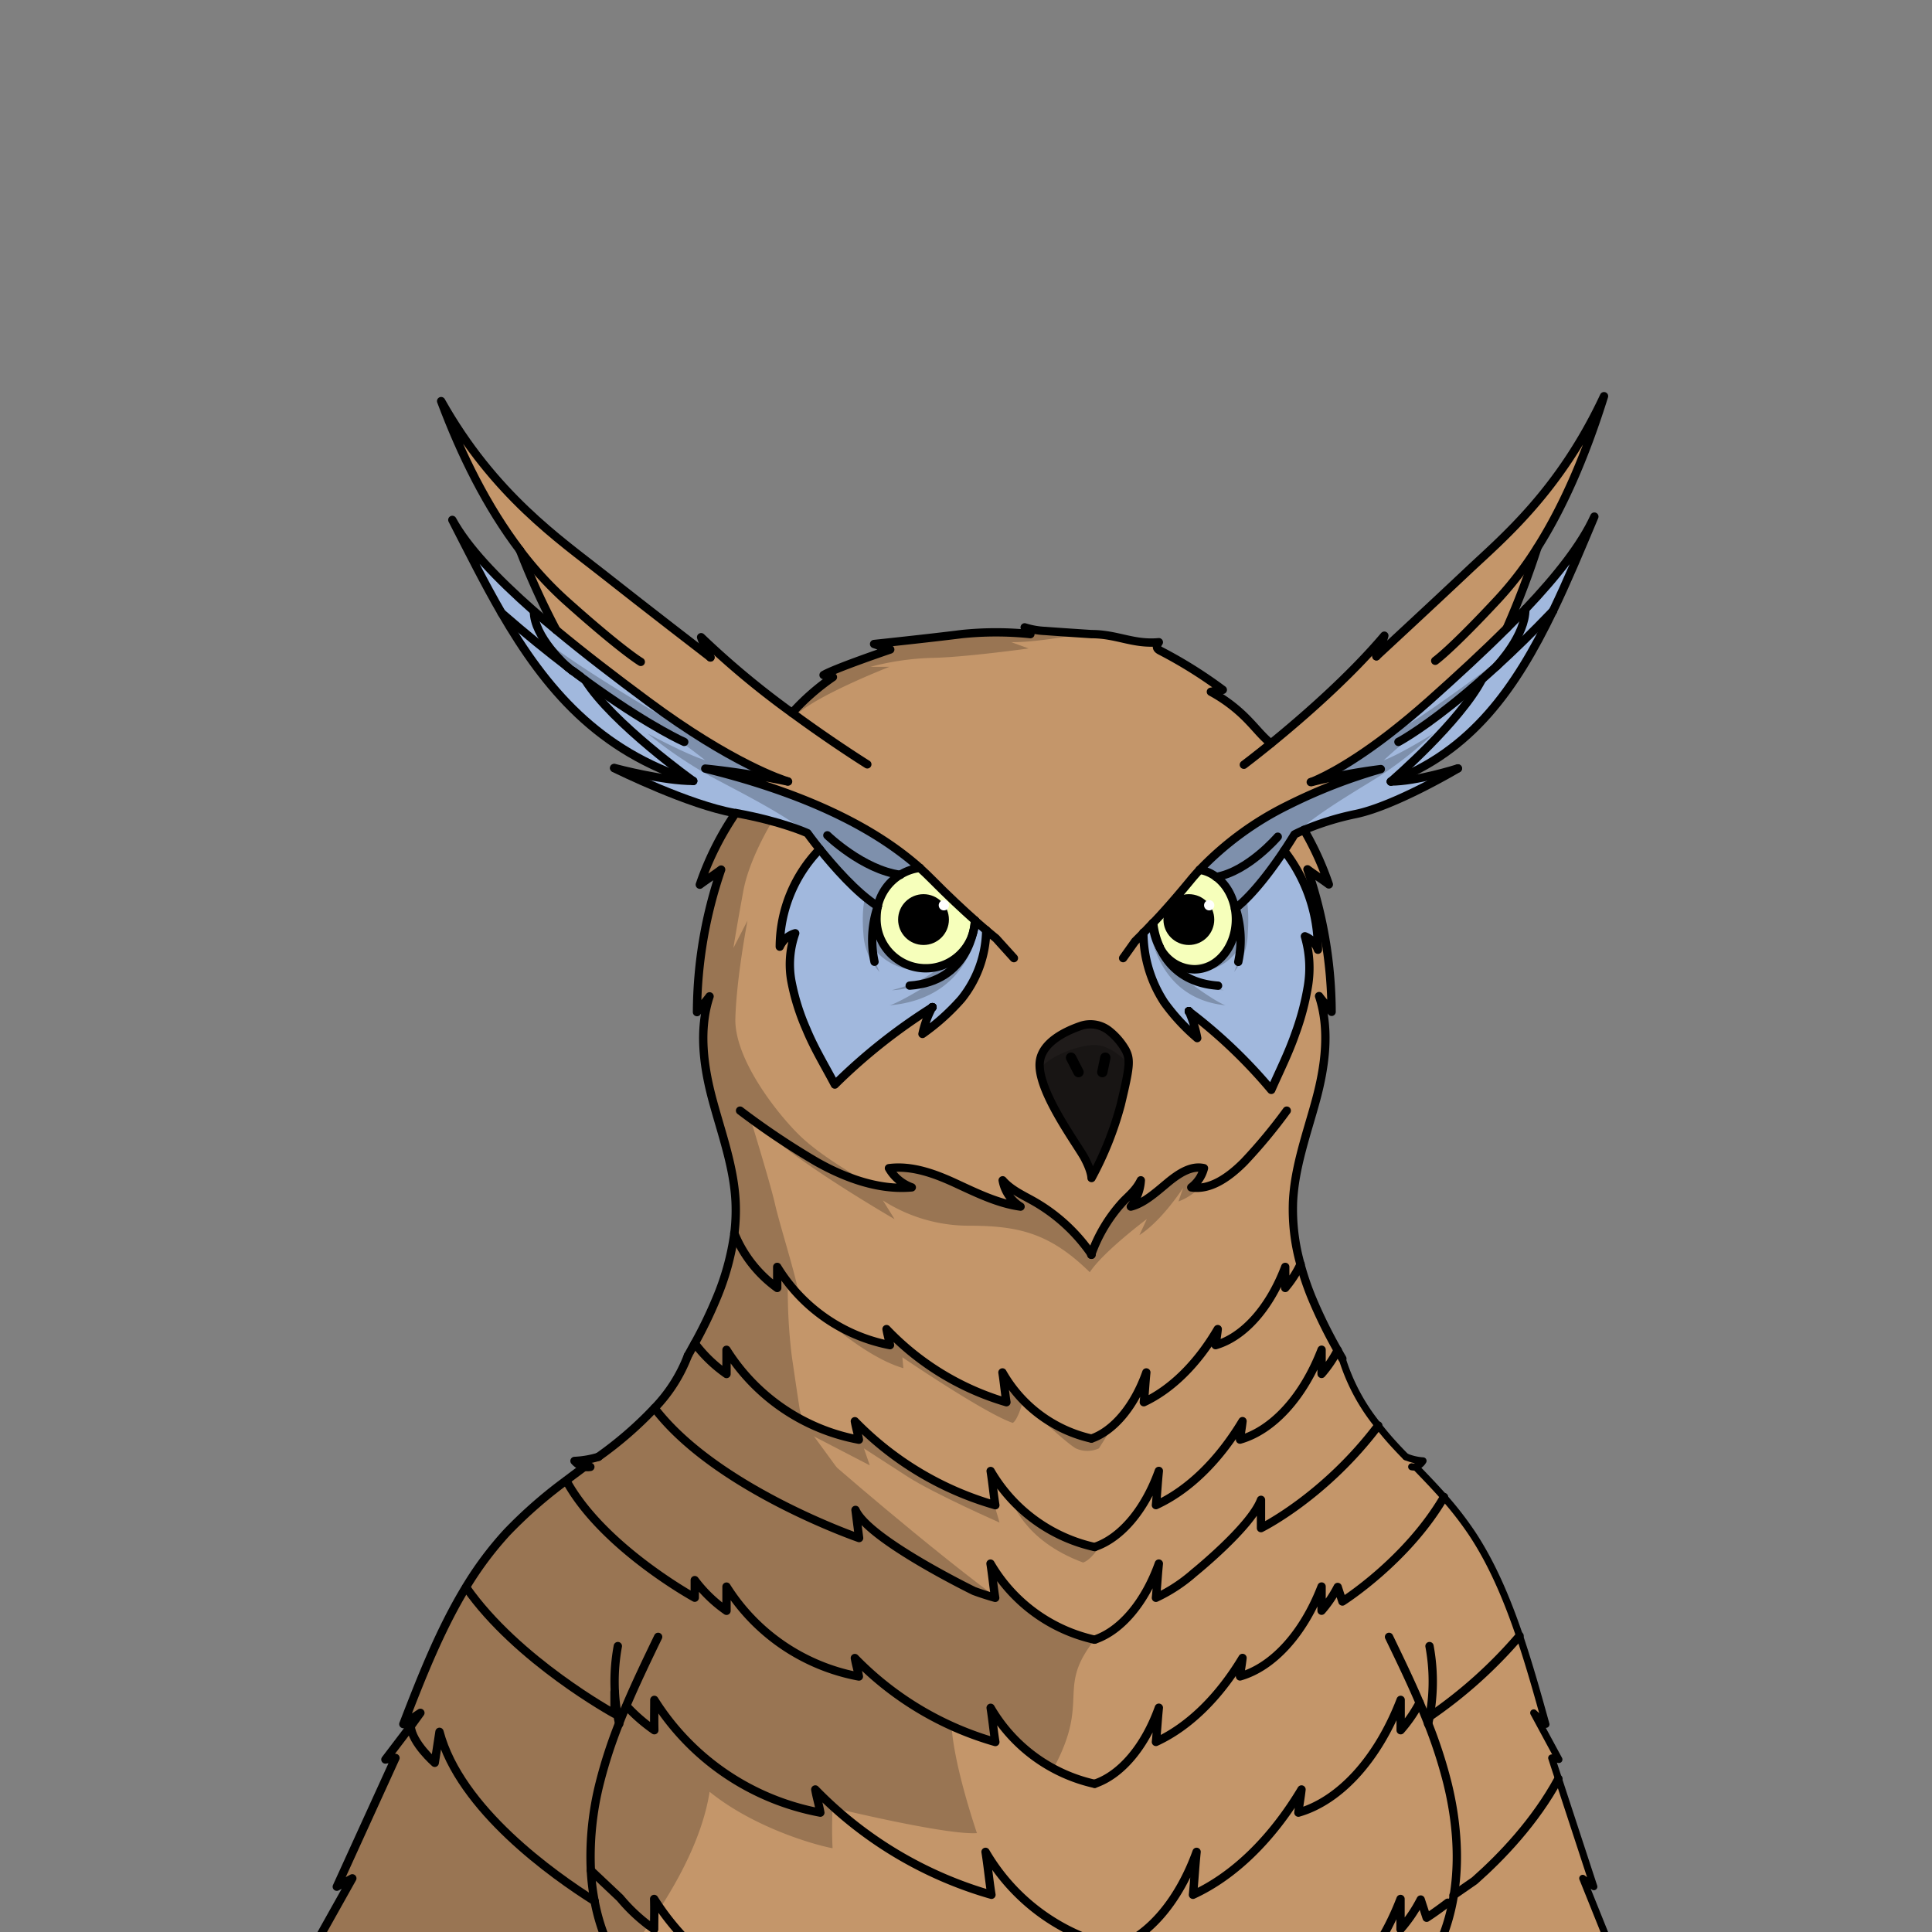 <svg xmlns="http://www.w3.org/2000/svg" viewBox="0 0 432 432">
  <rect x="0" y="0" width="432" height="432" fill="#808080" stroke="none"/>
  <defs>
    <style>.GUNDAN_OWL_BODY_GUNDAN_OWL_BODY_24_cls-1{isolation:isolate;}.GUNDAN_OWL_BODY_GUNDAN_OWL_BODY_24_cls-2{fill:#f6ffbb;}.GUNDAN_OWL_BODY_GUNDAN_OWL_BODY_24_cls-3{fill:#fff;}.GUNDAN_OWL_BODY_GUNDAN_OWL_BODY_24_cls-4{fill:#1f1b1a;}.GUNDAN_OWL_BODY_GUNDAN_OWL_BODY_24_cls-5{fill:#c4966a;}.GUNDAN_OWL_BODY_GUNDAN_OWL_BODY_24_cls-6{fill:#a1b8dd;}.GUNDAN_OWL_BODY_GUNDAN_OWL_BODY_24_cls-7,.GUNDAN_OWL_BODY_GUNDAN_OWL_BODY_24_cls-8,.GUNDAN_OWL_BODY_GUNDAN_OWL_BODY_24_cls-9{fill:none;stroke:#000;stroke-linecap:round;stroke-linejoin:round;}.GUNDAN_OWL_BODY_GUNDAN_OWL_BODY_24_cls-7{stroke-width:1.86px;}.GUNDAN_OWL_BODY_GUNDAN_OWL_BODY_24_cls-8{stroke-width:2.31px;}.GUNDAN_OWL_BODY_GUNDAN_OWL_BODY_24_cls-9{stroke-width:1.57px;}.GUNDAN_OWL_BODY_GUNDAN_OWL_BODY_24_cls-10{opacity:0.22;mix-blend-mode:multiply;}</style>
  </defs>
  <g class="GUNDAN_OWL_BODY_GUNDAN_OWL_BODY_24_cls-1">
    <g id="body">
      <path class="GUNDAN_OWL_BODY_GUNDAN_OWL_BODY_24_cls-2" d="M208.26,196.54c-.8-.81-1.66-1.63-2.59-2.47h0a10.68,10.68,0,0,0-4.38,1.54h0a11.09,11.09,0,0,0-5,7A11.35,11.35,0,0,0,196,205a11,11,0,0,0,22,.84h0C215.46,203.54,212,200.37,208.26,196.54Z" />
      <path class="GUNDAN_OWL_BODY_GUNDAN_OWL_BODY_24_cls-2" d="M276.14,203.2c-.83-4.58-4-8.12-7.93-8.71-.79.85-1.52,1.69-2.19,2.51-3.2,3.89-6.08,7.1-8.26,9.42.35,5.78,4.38,10.34,9.28,10.34,5.14,0,9.31-5,9.31-11.18A13.25,13.25,0,0,0,276.14,203.2Z" />
      <circle cx="206.5" cy="205.62" r="5.68" />
      <circle class="GUNDAN_OWL_BODY_GUNDAN_OWL_BODY_24_cls-3" cx="211.05" cy="202.42" r="1.15" />
      <circle cx="265.83" cy="205.62" r="5.68" />
      <circle class="GUNDAN_OWL_BODY_GUNDAN_OWL_BODY_24_cls-3" cx="270.38" cy="202.42" r="1.15" />
      <path class="GUNDAN_OWL_BODY_GUNDAN_OWL_BODY_24_cls-4" d="M251.69,234.78c1.14,2.24,1,3.82-1.08,12.21A74.38,74.38,0,0,1,244,263.41s0-1.45-1.57-4.48-10.66-15.15-10-21.5c.48-4.4,5.82-6.89,9.06-8a6.72,6.72,0,0,1,6.36,1A14.85,14.85,0,0,1,251.69,234.78Z" />
      <path class="GUNDAN_OWL_BODY_GUNDAN_OWL_BODY_24_cls-5" d="M353.9,420l2.49,1.87-7.92-24.17c-.5-1.54-1-3.08-1.51-4.62l1.62.35c-1.89-3.48-3.76-7-5.64-10.43l2.74,2.51c-1.84-6.63-3.72-13.33-5.9-19.77-2.85-8.38-6.22-16.32-10.74-23.09a75.88,75.88,0,0,0-6.17-7.94c-2.06-2.34-4.2-4.56-6.34-6.77a2.86,2.86,0,0,0,1.68-1.33,11.7,11.7,0,0,1-3.86-.92h0c-1-1-2.12-2.18-3.31-3.51-.94-1.06-1.91-2.21-2.87-3.46a44.4,44.4,0,0,1-7.8-14.22q-.12-.37-.21-.75c-.36-.62-.71-1.24-1.06-1.87a108.59,108.59,0,0,1-5.71-11.61,63,63,0,0,1-2.59-7.6h0a45.24,45.24,0,0,1-1.67-14c.38-7.8,3.12-15.25,5.16-22.79s3.12-15.77.67-23.18c.93,1.28,1.87,2.23,2.8,3.52a99.11,99.11,0,0,0-5.4-31.87c1.6,1.2,3.18,2.18,4.78,3.38a66.77,66.77,0,0,0-5.56-12.2c-1.4.6-2.12,1-2.12,1s-.89,1.49-2.31,3.63a35.57,35.57,0,0,1,7.55,22.14,5,5,0,0,0-2.91-3,25.21,25.21,0,0,1,.68,11.11,58.15,58.15,0,0,1-2.84,10.72c-1.51,4.35-3.53,8.34-5.36,12.51a113.64,113.64,0,0,0-18.42-17.54,26.57,26.57,0,0,1,1.86,6,45.15,45.15,0,0,1-7.38-8,28.77,28.77,0,0,1-4.66-15.58h0c.59-.6,1.3-1.34,2.1-2.2,0,0,0,0,0,0h0c2.18-2.31,5-5.51,8.22-9.37.67-.82,1.4-1.66,2.19-2.51A70.15,70.15,0,0,1,288,180.05a119.57,119.57,0,0,1,20.79-8.12,129.49,129.49,0,0,0-15.51,2.91c1-.39,7-2.82,17.06-10.48l1-.78c2.52-2,5.29-4.25,8.27-6.91,6.15-5.48,12.05-10.91,17.32-16.17a190.55,190.55,0,0,0,6.85-18v0c6.26-9.88,11.1-21.64,14.92-33.88-9.94,21.29-22.55,31.58-30.52,39.15s-20,18.65-20.38,19a25.16,25.16,0,0,0,1.77-4.61c-8,9.45-18.73,18.7-25.35,24.09a10.41,10.41,0,0,1-.81-.68c-1.44-1.3-2.67-2.82-4-4.22a34.08,34.08,0,0,0-8.6-6.64l2.66-.43a101,101,0,0,0-13.95-8.73c-.94-.47-1-1-.35-1.92-5.77.54-9.29-1.81-15.09-1.81,0,0-7.11-.46-10.25-.7a18,18,0,0,1-4.66-.81l1.28,1.51a74.15,74.15,0,0,0-15.38,0c-7.34.93-19.57,2.21-19.57,2.21l3.61,1.29s-12.35,4.19-14.91,5.71l2.09.46a51.89,51.89,0,0,0-9.13,8,190.59,190.59,0,0,1-20.34-16.92,23.81,23.81,0,0,0,2.08,4.53c-.45-.34-14.82-11.41-24.1-18.74-9.44-7.46-24.35-17.6-36.12-38.57,4.51,12.06,10.25,23.64,17.65,33.38a0,0,0,0,0,0,0,166.4,166.4,0,0,0,8.1,17.78c6.23,5.18,13.21,10.53,20.5,15.93,18.87,14,30.23,17.61,31.25,17.92a180,180,0,0,0-18.44-2.89c25.18,6.19,39.49,14.65,48,22.23h0c.93.84,1.79,1.66,2.59,2.47,3.78,3.83,7.2,7,9.77,9.28h0l2.49,2.16h0A25.17,25.17,0,0,1,215,223.35a49.41,49.41,0,0,1-8.73,7.84,22.83,22.83,0,0,1,2.2-6,127.24,127.24,0,0,0-21.8,17.28c-2.16-4.11-4.55-8-6.34-12.33A49.92,49.92,0,0,1,177,219.62a20.85,20.85,0,0,1,.81-10.94,5.51,5.51,0,0,0-3.45,3,31.53,31.53,0,0,1,8.94-21.81c-1.69-2.1-2.74-3.57-2.74-3.57s-5.75-2.65-16.11-4.51a66.67,66.67,0,0,0-8,16c1.6-1.2,3.18-2.18,4.77-3.38a99.38,99.38,0,0,0-5.4,31.87c.93-1.29,1.87-2.24,2.81-3.52-2.46,7.41-1.37,15.64.67,23.18s4.78,15,5.15,22.79a42.32,42.32,0,0,1-.27,7,57.33,57.33,0,0,1-4,14.55,99,99,0,0,1-4.86,10.06c-.5.92-1,1.83-1.53,2.74a34.66,34.66,0,0,1-7.47,11.75,83.87,83.87,0,0,1-12.53,10.87h0a21.73,21.73,0,0,1-5.37.92,4,4,0,0,0,2.33,1.33c-1.38,1-2.77,2-4.14,3.1a101.82,101.82,0,0,0-13.26,11.61,76.21,76.21,0,0,0-9.15,12.24c-5.8,9.52-10,20.16-14,30.62L94,383,91.83,386l-5.65,7.51,2.25-.35q-6.56,14.38-13.12,28.79L78.78,420,63.66,447H135c.31-1.32.59-2.64.86-4,0,1.32,0,2.64,0,4h46.93c-.18-.73-.36-1.48-.51-2.36.78.8,1.58,1.59,2.39,2.36H289.52c.5-.77,1-1.56,1.47-2.36-.1.88-.2,1.63-.32,2.36h74.09ZM232.5,237.43c.48-4.4,5.82-6.89,9.06-8a6.72,6.72,0,0,1,6.36,1,14.85,14.85,0,0,1,3.77,4.35c1.14,2.24,1,3.82-1.08,12.21A74.38,74.38,0,0,1,244,263.41s0-1.45-1.57-4.48S231.8,243.78,232.5,237.43Z" />
      <path class="GUNDAN_OWL_BODY_GUNDAN_OWL_BODY_24_cls-6" d="M341.11,136.18h0c-1.35,1.42-2.76,2.86-4.21,4.31-5.27,5.26-11.17,10.69-17.32,16.17-3,2.66-5.75,4.94-8.27,6.91l-1,.78c-10,7.66-16.06,10.09-17.06,10.48a129.49,129.49,0,0,1,15.51-2.91A119.57,119.57,0,0,0,288,180.05a70.15,70.15,0,0,0-19.75,14.44c3.93.59,7.1,4.13,7.93,8.71a13.25,13.25,0,0,1,.21,2.38c0,6.17-4.17,11.18-9.31,11.18a9,9,0,0,1-7.68-4.85l0-.07,0,0a12.58,12.58,0,0,1-1.55-5.39c-.8.86-1.51,1.6-2.1,2.2h0a28.77,28.77,0,0,0,4.66,15.58,45.15,45.15,0,0,0,7.38,8,26.57,26.57,0,0,0-1.86-6,113.64,113.64,0,0,1,18.42,17.54c1.83-4.17,3.85-8.16,5.36-12.51a58.15,58.15,0,0,0,2.84-10.72,25.21,25.21,0,0,0-.68-11.11,5,5,0,0,1,2.91,3,35.57,35.57,0,0,0-7.55-22.14c1.42-2.14,2.31-3.63,2.31-3.63s.72-.4,2.12-1A62.11,62.11,0,0,1,303.24,182c8.72-1.86,22.31-9.91,22.73-10.16-.41.12-9.28,2.94-15,2.94h0C329,168,338.9,153.92,347.24,136.62h0c3.2-6.64,6.17-13.75,9.25-21.1C353.68,121.73,348.17,128.74,341.11,136.18ZM265.8,226.11s0,0,0,0l0,0Z" />
      <path class="GUNDAN_OWL_BODY_GUNDAN_OWL_BODY_24_cls-6" d="M218,206a11,11,0,0,1-22-1,11.67,11.67,0,0,1,.24-2.31.06.06,0,0,1,0,0,11.09,11.09,0,0,1,5-7h0a10.68,10.68,0,0,1,4.38-1.54c-8.47-7.58-22.78-16-48-22.23a180,180,0,0,1,18.44,2.89c-1-.31-12.38-3.93-31.25-17.92-7.29-5.4-14.27-10.75-20.5-15.93-1.72-1.43-3.39-2.85-5-4.25-8.35-7.33-14.88-14.24-18.22-20.36,3.66,7.23,7.16,14.24,11,20.78C122,154.09,133.8,168,155,174.64c-6.61,0-16.89-2.7-17.66-2.9,1,.48,16.71,8.2,26.86,10l.2,0c10.36,1.86,16.11,4.51,16.11,4.51s1.05,1.47,2.74,3.57a31.53,31.53,0,0,0-8.94,21.81,5.51,5.51,0,0,1,3.45-3,20.85,20.85,0,0,0-.81,10.94,49.92,49.92,0,0,0,3.36,10.56c1.79,4.29,4.18,8.22,6.34,12.33a127.24,127.24,0,0,1,21.8-17.28,22.83,22.83,0,0,0-2.2,6,49.41,49.41,0,0,0,8.73-7.84A25.17,25.17,0,0,0,220.52,208h0L218,205.83S218,205.88,218,206Z" />
      <path class="GUNDAN_OWL_BODY_GUNDAN_OWL_BODY_24_cls-7" d="M177.11,159.4a51.89,51.89,0,0,1,9.13-8l-2.09-.46c2.56-1.52,14.91-5.71,14.91-5.71L195.45,144s12.23-1.28,19.57-2.21a74.15,74.15,0,0,1,15.38,0l-1.28-1.51a18,18,0,0,0,4.66.81c3.14.24,10.25.7,10.25.7,5.8,0,9.32,2.35,15.09,1.81-.63.95-.59,1.45.35,1.92a101,101,0,0,1,13.95,8.73l-2.66.43a34.08,34.08,0,0,1,8.6,6.64c1.35,1.4,2.58,2.92,4,4.22a10.41,10.41,0,0,0,.81.68" />
      <path class="GUNDAN_OWL_BODY_GUNDAN_OWL_BODY_24_cls-7" d="M153.82,303.11c.52-.91,1-1.82,1.53-2.74a99,99,0,0,0,4.86-10.06,57.33,57.33,0,0,0,4-14.55,42.32,42.32,0,0,0,.27-7c-.37-7.8-3.12-15.25-5.15-22.79s-3.13-15.77-.67-23.18c-.94,1.28-1.88,2.23-2.81,3.52a99.38,99.38,0,0,1,5.4-31.87c-1.59,1.2-3.17,2.18-4.77,3.38a66.67,66.67,0,0,1,8-16" />
      <path class="GUNDAN_OWL_BODY_GUNDAN_OWL_BODY_24_cls-7" d="M290.79,282.7a45.24,45.24,0,0,1-1.67-14c.38-7.8,3.12-15.25,5.16-22.79s3.12-15.77.67-23.18c.93,1.28,1.87,2.23,2.8,3.52a99.11,99.11,0,0,0-5.4-31.87c1.6,1.2,3.18,2.18,4.78,3.38a66.77,66.77,0,0,0-5.56-12.2" />
      <path class="GUNDAN_OWL_BODY_GUNDAN_OWL_BODY_24_cls-7" d="M300.15,303.79c-.36-.62-.71-1.24-1.06-1.87a108.59,108.59,0,0,1-5.71-11.61,63,63,0,0,1-2.59-7.6" />
      <path class="GUNDAN_OWL_BODY_GUNDAN_OWL_BODY_24_cls-7" d="M116.29,123.1a79.4,79.4,0,0,0,10.21,11.17C139.09,145.54,143.28,148,143.28,148" />
      <path class="GUNDAN_OWL_BODY_GUNDAN_OWL_BODY_24_cls-7" d="M158.86,147h0c-.45-.34-14.82-11.41-24.1-18.74-9.44-7.46-24.35-17.6-36.12-38.57,4.51,12.06,10.25,23.64,17.65,33.38" />
      <path class="GUNDAN_OWL_BODY_GUNDAN_OWL_BODY_24_cls-7" d="M193.93,170.91s-7.58-4.72-16.82-11.51a190.59,190.59,0,0,1-20.34-16.92,23.81,23.81,0,0,0,2.08,4.53" />
      <path class="GUNDAN_OWL_BODY_GUNDAN_OWL_BODY_24_cls-7" d="M116.28,123.08a0,0,0,0,0,0,0,166.4,166.4,0,0,0,8.1,17.78" />
      <path class="GUNDAN_OWL_BODY_GUNDAN_OWL_BODY_24_cls-7" d="M196.28,202.64c-4.78-3-9.95-9-13-12.78-1.69-2.1-2.74-3.57-2.74-3.57s-5.75-2.65-16.11-4.51l-.2,0c-10.15-1.8-25.89-9.52-26.86-10" />
      <path class="GUNDAN_OWL_BODY_GUNDAN_OWL_BODY_24_cls-7" d="M137.31,171.72h.05c.77.2,11,2.9,17.66,2.9-21.22-6.66-33-20.55-42.88-37.59-3.79-6.54-7.29-13.55-11-20.78,3.34,6.12,9.87,13,18.22,20.36,1.59,1.4,3.26,2.82,5,4.25,6.23,5.18,13.21,10.53,20.5,15.93,18.87,14,30.23,17.61,31.25,17.92" />
      <path class="GUNDAN_OWL_BODY_GUNDAN_OWL_BODY_24_cls-7" d="M220.52,208c1.39,1.18,2.19,1.82,2.19,1.82l4,4.42" />
      <path class="GUNDAN_OWL_BODY_GUNDAN_OWL_BODY_24_cls-7" d="M218,205.83l2.49,2.16" />
      <path class="GUNDAN_OWL_BODY_GUNDAN_OWL_BODY_24_cls-7" d="M205.67,194.07c.93.84,1.79,1.66,2.59,2.47,3.78,3.83,7.2,7,9.77,9.28" />
      <path class="GUNDAN_OWL_BODY_GUNDAN_OWL_BODY_24_cls-7" d="M176.22,174.75h-.08a180,180,0,0,0-18.44-2.89c25.18,6.19,39.49,14.65,48,22.23" />
      <path class="GUNDAN_OWL_BODY_GUNDAN_OWL_BODY_24_cls-7" d="M127.1,149.26c-4.48-3.41-9.49-7.45-14.95-12.21" />
      <path class="GUNDAN_OWL_BODY_GUNDAN_OWL_BODY_24_cls-7" d="M128,150a2.07,2.07,0,0,1-.25-.19" />
      <path class="GUNDAN_OWL_BODY_GUNDAN_OWL_BODY_24_cls-7" d="M128.91,150.62l-.69-.51" />
      <path class="GUNDAN_OWL_BODY_GUNDAN_OWL_BODY_24_cls-7" d="M129.85,151.32c-.22-.15-.44-.32-.66-.49" />
      <path class="GUNDAN_OWL_BODY_GUNDAN_OWL_BODY_24_cls-7" d="M153,165.9S146,162.84,133.49,154h0l-2.58-1.85" />
      <path class="GUNDAN_OWL_BODY_GUNDAN_OWL_BODY_24_cls-7" d="M208.47,225.23a127.24,127.24,0,0,0-21.8,17.28c-2.16-4.11-4.55-8-6.34-12.33A49.92,49.92,0,0,1,177,219.62a20.85,20.85,0,0,1,.81-10.94,5.51,5.51,0,0,0-3.45,3,31.53,31.53,0,0,1,8.94-21.81" />
      <path class="GUNDAN_OWL_BODY_GUNDAN_OWL_BODY_24_cls-7" d="M208.49,225.21h0" />
      <path class="GUNDAN_OWL_BODY_GUNDAN_OWL_BODY_24_cls-7" d="M208.51,225.21s0,0,0,0S208.53,225.22,208.51,225.21Z" />
      <path class="GUNDAN_OWL_BODY_GUNDAN_OWL_BODY_24_cls-7" d="M208.51,225.21h0" />
      <path class="GUNDAN_OWL_BODY_GUNDAN_OWL_BODY_24_cls-7" d="M208.47,225.22s0,0,0,0" />
      <line class="GUNDAN_OWL_BODY_GUNDAN_OWL_BODY_24_cls-7" x1="208.47" y1="225.22" x2="208.47" y2="225.23" />
      <path class="GUNDAN_OWL_BODY_GUNDAN_OWL_BODY_24_cls-7" d="M220.52,208h0A25.17,25.17,0,0,1,215,223.35a49.41,49.41,0,0,1-8.73,7.84,22.83,22.83,0,0,1,2.2-6" />
      <line class="GUNDAN_OWL_BODY_GUNDAN_OWL_BODY_24_cls-7" x1="218.03" y1="205.83" x2="218.03" y2="205.82" />
      <path class="GUNDAN_OWL_BODY_GUNDAN_OWL_BODY_24_cls-7" d="M196.27,202.68A11.67,11.67,0,0,0,196,205a11,11,0,0,0,22,1" />
      <path class="GUNDAN_OWL_BODY_GUNDAN_OWL_BODY_24_cls-7" d="M201.27,195.61a11.09,11.09,0,0,0-5,7" />
      <path class="GUNDAN_OWL_BODY_GUNDAN_OWL_BODY_24_cls-7" d="M205.67,194.07h0a10.68,10.68,0,0,0-4.38,1.54" />
      <path class="GUNDAN_OWL_BODY_GUNDAN_OWL_BODY_24_cls-7" d="M155,174.64s-18.18-13-24.12-22.53c0,0,0,0,0,0l-.67-.49-.37-.28-.66-.49-.28-.21-.69-.51L128,150l-.25-.19-.67-.5,0,0c-.46-.4-7.75-6.92-7.69-12.63" />
      <path class="GUNDAN_OWL_BODY_GUNDAN_OWL_BODY_24_cls-7" d="M185,186.78s7.9,7.68,16.31,8.83h0" />
      <path class="GUNDAN_OWL_BODY_GUNDAN_OWL_BODY_24_cls-7" d="M307.76,146.74h0c.41-.38,12.54-11.6,20.38-19s20.58-17.86,30.52-39.15c-3.82,12.24-8.66,24-14.92,33.88a77.14,77.14,0,0,1-8.64,11.36c-10.63,11.44-14.18,13.92-14.18,13.92" />
      <path class="GUNDAN_OWL_BODY_GUNDAN_OWL_BODY_24_cls-7" d="M278.13,171s2.4-1.8,6.06-4.77c6.62-5.39,17.35-14.64,25.35-24.09a25.16,25.16,0,0,1-1.77,4.61" />
      <path class="GUNDAN_OWL_BODY_GUNDAN_OWL_BODY_24_cls-7" d="M336.9,140.5a190.55,190.55,0,0,0,6.85-18v0" />
      <path class="GUNDAN_OWL_BODY_GUNDAN_OWL_BODY_24_cls-7" d="M329.22,153.78h0" />
      <path class="GUNDAN_OWL_BODY_GUNDAN_OWL_BODY_24_cls-7" d="M276.14,203.2l.15-.12c4-3.13,8.28-9,10.85-12.86,1.42-2.14,2.31-3.63,2.31-3.63s.72-.4,2.12-1A62.11,62.11,0,0,1,303.24,182c8.72-1.86,22.31-9.91,22.73-10.16" />
      <path class="GUNDAN_OWL_BODY_GUNDAN_OWL_BODY_24_cls-7" d="M341.11,136.19c-1.35,1.42-2.76,2.86-4.21,4.31-5.27,5.26-11.17,10.69-17.32,16.17-3,2.66-5.75,4.94-8.27,6.91l-1,.78c-10,7.66-16.06,10.09-17.06,10.48" />
      <path class="GUNDAN_OWL_BODY_GUNDAN_OWL_BODY_24_cls-7" d="M347.25,136.61c3.2-6.64,6.17-13.75,9.25-21.1-2.82,6.22-8.33,13.23-15.39,20.67" />
      <path class="GUNDAN_OWL_BODY_GUNDAN_OWL_BODY_24_cls-7" d="M311,174.75C329,168,338.9,153.92,347.24,136.62" />
      <path class="GUNDAN_OWL_BODY_GUNDAN_OWL_BODY_24_cls-7" d="M326,171.81h0c-.41.12-9.28,2.94-15,2.94" />
      <path class="GUNDAN_OWL_BODY_GUNDAN_OWL_BODY_24_cls-7" d="M255.66,208.63c-1.18,1.2-1.85,1.85-1.85,1.85l-2.68,3.76" />
      <path class="GUNDAN_OWL_BODY_GUNDAN_OWL_BODY_24_cls-7" d="M257.8,206.38s0,0,0,0c-.8.86-1.51,1.6-2.1,2.2" />
      <path class="GUNDAN_OWL_BODY_GUNDAN_OWL_BODY_24_cls-7" d="M293.09,174.88h.07l.08,0a129.49,129.49,0,0,1,15.51-2.91A119.57,119.57,0,0,0,288,180.05a70.15,70.15,0,0,0-19.75,14.44c-.79.85-1.52,1.69-2.19,2.51-3.18,3.86-6,7.06-8.22,9.37" />
      <path class="GUNDAN_OWL_BODY_GUNDAN_OWL_BODY_24_cls-7" d="M334.61,149c3.79-3.46,8-7.56,12.63-12.38h0" />
      <path class="GUNDAN_OWL_BODY_GUNDAN_OWL_BODY_24_cls-7" d="M312.69,165.89l.6-.33c1.9-1.1,8.25-5,18.12-13.68" />
      <path class="GUNDAN_OWL_BODY_GUNDAN_OWL_BODY_24_cls-7" d="M265.84,226.12a26.57,26.57,0,0,1,1.86,6,45.15,45.15,0,0,1-7.38-8,28.77,28.77,0,0,1-4.66-15.58h0" />
      <path class="GUNDAN_OWL_BODY_GUNDAN_OWL_BODY_24_cls-7" d="M265.82,226.1s0,0,0,0" />
      <path class="GUNDAN_OWL_BODY_GUNDAN_OWL_BODY_24_cls-7" d="M265.82,226.1h0s0,0,0,0Z" />
      <path class="GUNDAN_OWL_BODY_GUNDAN_OWL_BODY_24_cls-7" d="M265.84,226.11h0" />
      <line class="GUNDAN_OWL_BODY_GUNDAN_OWL_BODY_24_cls-7" x1="265.84" y1="226.11" x2="265.84" y2="226.12" />
      <path class="GUNDAN_OWL_BODY_GUNDAN_OWL_BODY_24_cls-7" d="M287.14,190.22a35.57,35.57,0,0,1,7.55,22.14,5,5,0,0,0-2.91-3,25.21,25.21,0,0,1,.68,11.11,58.15,58.15,0,0,1-2.84,10.72c-1.51,4.35-3.53,8.34-5.36,12.51a113.64,113.64,0,0,0-18.42-17.54" />
      <path class="GUNDAN_OWL_BODY_GUNDAN_OWL_BODY_24_cls-7" d="M259.31,211.81a12.58,12.58,0,0,1-1.55-5.39" />
      <path class="GUNDAN_OWL_BODY_GUNDAN_OWL_BODY_24_cls-7" d="M268.21,194.49c3.93.59,7.1,4.13,7.93,8.71a13.25,13.25,0,0,1,.21,2.38c0,6.17-4.17,11.18-9.31,11.18a9,9,0,0,1-7.68-4.85" />
      <path class="GUNDAN_OWL_BODY_GUNDAN_OWL_BODY_24_cls-7" d="M311,174.76h0c.47-.4,15.46-13.38,20.39-22.87l.5-.45.55-.49c.3-.28.57-.51.79-.71l1.34-1.21,0,0c.38-.41,6.54-7,6.5-12.81h0" />
      <path class="GUNDAN_OWL_BODY_GUNDAN_OWL_BODY_24_cls-7" d="M285.71,187.09s-6.69,7.81-13.79,9" />
      <path class="GUNDAN_OWL_BODY_GUNDAN_OWL_BODY_24_cls-7" d="M247.92,230.43a6.72,6.72,0,0,0-6.36-1c-3.24,1.12-8.58,3.61-9.06,8-.7,6.35,8.38,18.47,10,21.5s1.57,4.48,1.57,4.48A74.38,74.38,0,0,0,250.61,247c2-8.39,2.22-10,1.08-12.21A14.85,14.85,0,0,0,247.92,230.43Z" />
      <path class="GUNDAN_OWL_BODY_GUNDAN_OWL_BODY_24_cls-7" d="M244.09,280.57l0-.05a39.1,39.1,0,0,0-12.89-11.88c-2.47-1.4-5.16-2.59-7-4.72a8.68,8.68,0,0,0,4,5.88c-5.09-.69-9.94-3.1-14.6-5.25s-9.74-4-14.83-3.34a9.54,9.54,0,0,0,5.11,4.29c-7.37.67-14.8-2.07-21.25-5.68a172.51,172.51,0,0,1-17.15-11.48" />
      <path class="GUNDAN_OWL_BODY_GUNDAN_OWL_BODY_24_cls-7" d="M244,280.57l0-.05a34.65,34.65,0,0,1,7.17-11.88c1.37-1.4,2.87-2.59,3.92-4.72a10.44,10.44,0,0,1-2.24,5.88c2.83-.69,5.52-3.1,8.11-5.26s5.42-4,8.25-3.33a7.8,7.8,0,0,1-2.84,4.29c4.1.67,8.23-2.07,11.82-5.68a117.29,117.29,0,0,0,9.53-11.48" />
      <path class="GUNDAN_OWL_BODY_GUNDAN_OWL_BODY_24_cls-7" d="M164.19,275.76a28.16,28.16,0,0,0,9.6,12.23c0-1.72,0-3,0-4.71A38,38,0,0,0,199,300.78c-.24-1.35-.54-2.24-.77-3.59a60.54,60.54,0,0,0,26.81,16.35c-.37-2.39-.52-4.27-.89-6.66A30.68,30.68,0,0,0,244,321.66" />
      <path class="GUNDAN_OWL_BODY_GUNDAN_OWL_BODY_24_cls-7" d="M244.09,321.66c5-1.77,9.59-7.27,12.23-14.78-.24,2.39-.32,4.27-.56,6.66,6.22-2.91,12-8.61,16.53-16.35-.14,1.35-.33,2.24-.48,3.59,6.32-1.83,12.11-8.35,15.57-17.5,0,1.71,0,3,0,4.71a24.39,24.39,0,0,0,3.42-5.28h0" />
      <path class="GUNDAN_OWL_BODY_GUNDAN_OWL_BODY_24_cls-7" d="M155.35,300.37a31.22,31.22,0,0,0,7.1,6.86c0-2,0-3.44,0-5.41a44.55,44.55,0,0,0,29.6,20.1c-.27-1.55-.63-2.57-.9-4.13a71,71,0,0,0,31.41,18.78c-.44-2.74-.61-4.9-1.05-7.65a35.91,35.91,0,0,0,23.24,17" />
      <path class="GUNDAN_OWL_BODY_GUNDAN_OWL_BODY_24_cls-7" d="M244.79,345.9c5.91-2,11.24-8.35,14.33-17-.28,2.75-.38,4.91-.65,7.65,7.28-3.34,14-9.88,19.36-18.78-.17,1.56-.39,2.58-.56,4.13,7.4-2.11,14.19-9.59,18.24-20.1,0,2,0,3.44,0,5.41a26.56,26.56,0,0,0,3.6-5.31" />
      <path class="GUNDAN_OWL_BODY_GUNDAN_OWL_BODY_24_cls-7" d="M126.63,331.08c8.11,14.9,28.72,26.17,28.72,26.17v-3.93a31.22,31.22,0,0,0,7.1,6.86c0-2,0-3.44,0-5.41a44.55,44.55,0,0,0,29.6,20.1c-.27-1.55-.63-2.57-.9-4.13a71,71,0,0,0,31.41,18.78c-.44-2.74-.61-4.9-1.05-7.65a35.91,35.91,0,0,0,23.24,17" />
      <path class="GUNDAN_OWL_BODY_GUNDAN_OWL_BODY_24_cls-7" d="M244.79,398.85c5.91-2,11.24-8.35,14.33-17-.28,2.75-.38,4.91-.65,7.65,7.28-3.34,14-9.88,19.36-18.78-.17,1.56-.39,2.58-.56,4.13,7.4-2.11,14.19-9.59,18.24-20.1,0,2,0,3.44,0,5.41a26.56,26.56,0,0,0,3.6-5.31l1.06,3.25s14.37-9.06,22.72-23.37" />
      <path class="GUNDAN_OWL_BODY_GUNDAN_OWL_BODY_24_cls-7" d="M140.09,381.47a37.74,37.74,0,0,0,6.22,5.41c-.06-2.47,0-4.31,0-6.78a55.91,55.91,0,0,0,37.12,25.21c-.34-1.95-.79-3.23-1.13-5.18a89.1,89.1,0,0,0,39.39,23.55c-.55-3.44-.77-6.15-1.32-9.6a45,45,0,0,0,29.14,21.29" />
      <path class="GUNDAN_OWL_BODY_GUNDAN_OWL_BODY_24_cls-7" d="M104.22,354.93c11.44,16.39,33.19,28.28,33.19,28.28v-4.93l.08.1" />
      <path class="GUNDAN_OWL_BODY_GUNDAN_OWL_BODY_24_cls-7" d="M319.65,383.86a103,103,0,0,0,20.13-18.08" />
      <path class="GUNDAN_OWL_BODY_GUNDAN_OWL_BODY_24_cls-7" d="M249.56,435.37c7.41-2.54,14.1-10.47,18-21.29-.35,3.45-.48,6.16-.81,9.6,9.12-4.19,17.58-12.39,24.27-23.55-.21,1.95-.49,3.23-.7,5.18,9.28-2.65,17.79-12,22.87-25.21,0,2.47,0,4.31,0,6.78a32.22,32.22,0,0,0,4.24-6.15" />
      <path class="GUNDAN_OWL_BODY_GUNDAN_OWL_BODY_24_cls-7" d="M91.83,386c.32,3.76,5.38,8.17,5.38,8.17l1.06-6.93c4.58,17.29,25.48,32.07,34.72,37.88" />
      <path class="GUNDAN_OWL_BODY_GUNDAN_OWL_BODY_24_cls-7" d="M173.35,447a56.36,56.36,0,0,1-27.08-22.39c.07,2.47,0,4.31,0,6.78a38.38,38.38,0,0,1-7.63-7l-6.52-6.15" />
      <path class="GUNDAN_OWL_BODY_GUNDAN_OWL_BODY_24_cls-7" d="M296.47,447c6.79-4.29,12.77-12.21,16.69-22.39,0,2.47,0,4.31,0,6.78a33.26,33.26,0,0,0,4.51-6.65l1.33,4.07s1.86-1.17,4.73-3.36" />
      <path class="GUNDAN_OWL_BODY_GUNDAN_OWL_BODY_24_cls-7" d="M348.47,397.74c-5.18,9.55-12.63,17.37-18.75,22.78L325,423.79" />
      <path class="GUNDAN_OWL_BODY_GUNDAN_OWL_BODY_24_cls-7" d="M146.35,314.86c13.77,18.05,45.75,29.05,45.75,29.05l-.81-6.29c2.91,6.64,26.5,18.13,26.5,18.13q2.34.86,4.74,1.53c-.44-2.74-.61-4.9-1.05-7.65a36,36,0,0,0,23.24,17" />
      <path class="GUNDAN_OWL_BODY_GUNDAN_OWL_BODY_24_cls-7" d="M244.79,366.62c5.91-2,11.24-8.36,14.33-17-.28,2.75-.38,4.91-.65,7.65a35.62,35.62,0,0,0,8.49-5.56s12.7-10.24,15-16.34v6.32s14.15-6.94,26.23-22.94" />
      <path class="GUNDAN_OWL_BODY_GUNDAN_OWL_BODY_24_cls-7" d="M196.28,202.64a.06.06,0,0,0,0,0,23.29,23.29,0,0,0-.74,12.41" />
      <path class="GUNDAN_OWL_BODY_GUNDAN_OWL_BODY_24_cls-7" d="M218,205.83s0,0,0,.15c-.11,1.5-1.37,13.48-14.59,14.41" />
      <path class="GUNDAN_OWL_BODY_GUNDAN_OWL_BODY_24_cls-7" d="M276.14,202.64s.06.15.15.44a23.2,23.2,0,0,1,.59,12" />
      <path class="GUNDAN_OWL_BODY_GUNDAN_OWL_BODY_24_cls-7" d="M272.36,220.4c-7.61-.54-11.25-4.74-13-8.49l0-.07,0,0a18.11,18.11,0,0,1-1.51-5.43h0" />
      <line class="GUNDAN_OWL_BODY_GUNDAN_OWL_BODY_24_cls-8" x1="239.49" y1="236.5" x2="241.16" y2="239.73" />
      <line class="GUNDAN_OWL_BODY_GUNDAN_OWL_BODY_24_cls-8" x1="247.15" y1="236.5" x2="246.48" y2="239.73" />
      <path class="GUNDAN_OWL_BODY_GUNDAN_OWL_BODY_24_cls-7" d="M364.76,447H63.66l15.12-27-3.47,1.87q6.56-14.4,13.12-28.79l-2.25.35L91.83,386,94,383l-3.81,2.51c4.05-10.46,8.21-21.1,14-30.62a76.21,76.21,0,0,1,9.15-12.24,101.82,101.82,0,0,1,13.26-11.61c1.37-1.05,2.76-2.07,4.14-3.1" />
      <path class="GUNDAN_OWL_BODY_GUNDAN_OWL_BODY_24_cls-7" d="M133.82,325.73a83.87,83.87,0,0,0,12.53-10.87,34.66,34.66,0,0,0,7.47-11.75" />
      <path class="GUNDAN_OWL_BODY_GUNDAN_OWL_BODY_24_cls-7" d="M132,328a3.78,3.78,0,0,1-1.21,0,4,4,0,0,1-2.33-1.33,21.73,21.73,0,0,0,5.37-.92h0" />
      <path class="GUNDAN_OWL_BODY_GUNDAN_OWL_BODY_24_cls-9" d="M316.53,328c2.14,2.21,4.28,4.43,6.34,6.77a75.88,75.88,0,0,1,6.17,7.94c4.52,6.77,7.89,14.71,10.74,23.09,2.18,6.44,4.06,13.14,5.9,19.77L342.94,383c1.88,3.48,3.75,6.95,5.64,10.43l-1.62-.35c.5,1.54,1,3.08,1.51,4.62l7.92,24.17L353.9,420l10.86,27" />
      <path class="GUNDAN_OWL_BODY_GUNDAN_OWL_BODY_24_cls-9" d="M314.34,325.73c-1-1-2.12-2.18-3.31-3.51-.94-1.06-1.91-2.21-2.87-3.46a44.4,44.4,0,0,1-7.8-14.22q-.12-.37-.21-.75" />
      <path class="GUNDAN_OWL_BODY_GUNDAN_OWL_BODY_24_cls-9" d="M314.34,325.73h0a11.7,11.7,0,0,0,3.86.92,2.86,2.86,0,0,1-1.68,1.33,2,2,0,0,1-.87,0" />
      <path class="GUNDAN_OWL_BODY_GUNDAN_OWL_BODY_24_cls-7" d="M144.28,447a42.27,42.27,0,0,1-9-13.8,44.51,44.51,0,0,1-2.33-8.12,50.49,50.49,0,0,1-.83-6.84,67,67,0,0,1,2-19.63,106,106,0,0,1,4.26-13.14c.52-1.34,1.07-2.67,1.63-4,2.22-5.23,4.68-10.35,7.15-15.46" />
      <path class="GUNDAN_OWL_BODY_GUNDAN_OWL_BODY_24_cls-7" d="M138.46,385.47a43.57,43.57,0,0,1-.31-17.4" />
      <path class="GUNDAN_OWL_BODY_GUNDAN_OWL_BODY_24_cls-7" d="M313.51,447a42.27,42.27,0,0,0,9-13.8c4.32-10.91,3.94-23.21,1.12-34.59a106,106,0,0,0-4.26-13.14q-.93-2.39-1.95-4.74c-2.13-5-4.48-9.85-6.83-14.72" />
      <path class="GUNDAN_OWL_BODY_GUNDAN_OWL_BODY_24_cls-7" d="M319.64,368.07a43.57,43.57,0,0,1-.31,17.4" />
      <g class="GUNDAN_OWL_BODY_GUNDAN_OWL_BODY_24_cls-10">
        <path d="M129.3,447.4A37.84,37.84,0,0,0,132.53,425c-2.09-12.67-7.42-30.38-7.42-30.38l8.74,20.78s-2.8-13.12-4.37-26.14S127.67,364,127.67,364s2.77,19.66,6,29.45,5.47,17.92,5.47,17.92S141,395.79,141,392.12c.26,22.45-.87,32.41-2.18,40.71S136.28,448,136.28,448Z" />
        <path d="M218.65,206.91s-1.27,16.25-19.69,17.88c2.89-.94,9.51-5.2,9.51-5.2s-6.32,1.82-9.06,1.82c8.27-2.1,10.77-5.41,10.77-5.41a12.67,12.67,0,0,1-15.6-5.08,27.43,27.43,0,0,0,2.09,6.41,13.59,13.59,0,0,1-3.61-8.53c-.47-5.63.41-8.23.41-8.23s-10.29-9.18-12.94-14.28c-5.53-4.41-14.74-9-21.67-12.71A98.24,98.24,0,0,1,144.77,164s8.56,4.63,12.93,6c-13.2-10.49-30.08-19.45-35.92-26.85,8.48,6.75,26.66,17.24,26.66,17.24L173,173.58l-6.22.73a158.8,158.8,0,0,1,19.28,7.29c8.82,4.17,17.5,10.34,19.91,12.72-4.4,1-7.11,2-8.86,5.87s-.61,10.24,2.49,13,9.66,3.26,13,1a14.56,14.56,0,0,0,4.37-4l1-3.66Z" />
        <path d="M257,206.91s1.1,16.25,17,17.88c-2.5-.94-8.19-5.2-8.19-5.2s5.44,1.82,7.8,1.82c-7.12-2.1-9.28-5.41-9.28-5.41s8,4.18,13.43-5.08a29.88,29.88,0,0,1-1.8,6.41A14.57,14.57,0,0,0,279,208.8c.4-5.63-.35-8.23-.35-8.23s8.86-9.18,11.13-14.28c4.76-4.41,12.69-9,18.65-12.71A86,86,0,0,0,320.54,164s-7.37,4.63-11.13,6c11.36-10.49,25.88-19.45,30.91-26.85-7.3,6.75-22.94,17.24-22.94,17.24l-21.17,13.19,5.35.73A125.15,125.15,0,0,0,285,181.6c-7.59,4.17-15.06,10.34-17.14,12.72,3.79,1,6.13,2,7.63,5.87s.53,10.24-2.14,13-8.31,3.26-11.17,1a13.6,13.6,0,0,1-3.76-4l-.83-3.66Z" />
        <path d="M268.23,265.57a13.21,13.21,0,0,1-4.72,3.08l1.05-3.06s-4.63,7.25-9.78,10.58l1.66-3.59s-9.7,7.25-12.76,11.89c-9.09-8.92-16.17-10.4-27.26-10.4a35.51,35.51,0,0,1-19-5.65l2.61,4.19s-24.17-14-29.81-20.8c18.78,11.11,19.87,14.16,33,13.64a11.23,11.23,0,0,1-4.54-4.24s4.72-.71,13.34,2.72,13.63,5.36,15.38,5.48a22.25,22.25,0,0,1-2.84-3.88s7.38,3.18,10.35,5.33S243.8,280,243.8,280a21.14,21.14,0,0,1,5.48-9.38c4.43-4.48,5.23-4.89,5.23-4.89a3.73,3.73,0,0,1-.87,3.58c5-2.07,7.79-5.94,11-7.26s4.24-1.12,4.24-1.12l-1.16,3.57Z" />
        <path d="M252.07,237.66s-3.55-4.14-7.57-4-10.75,3-12,5.59c3.16,10.2,11.32,21.26,11.55,23.48A88.08,88.08,0,0,0,251,245.21,43.33,43.33,0,0,0,252.07,237.66Z" />
        <path d="M172.47,184s-5.07,8.26-6.3,15.45c-1.48,8-2.18,12.52-2.18,12.52l3.15-6.11s-2.45,12.67-2.71,21.84,9.46,21.41,14.36,26.18,13.51,9.56,13.51,9.56-14.89-6.73-19.7-10l-4.81-3.31s4.47,14.51,5.52,19.17,4.87,16.57,5.35,20.4l-2.5-2.91a121.19,121.19,0,0,0,.88,16.39c1.05,7.25,1.75,11.79,1.75,11.79l.64,2.67,7.8,10.67s-12.16-12.11-18.95-15.52a88.72,88.72,0,0,1-13.89-9.26s5.46-11.39,7.5-17.51,4-16.26,1.24-26.2-6.86-27-4.86-35.77l-2.44,2.3a96.73,96.73,0,0,1,1.29-17.42c1.57-9.47,3.14-13.25,3.14-13.25l-4.19,2.26s3.94-8.19,5.64-11.75,3.27-4.24,3.27-4.24Z" />
        <path d="M239.54,142.13s-8.44,1.57-13.45,1.45L230,145s-14.5,2-21.55,2.1a60.78,60.78,0,0,0-13.81,2h4.25s-17.18,6.7-21.26,11.18l.7-2.74,7.13-6.29-.33-.78,12.66-5-.64-2s18.94-1.73,23.59-2.09a54.74,54.74,0,0,1,8.44,0l.94-.1.54-.06,2.13-.23Z" />
        <path d="M179.29,290.28S191.83,303,202,305.93l-.23-2.44s18.46,12.58,24.7,14.68c1.16-.76,2.21-4.67,2.21-4.67s9.44,9,11.88,10.36a6.19,6.19,0,0,0,5.16,0l3.27-5.2s-4.06,2.77-5.46,2.77-11.61-4.33-12.75-6.54-5.56-6.39-5.56-6.39l-.3,4.89s-15.33-5.46-25.8-15.36l-.32,2.25s-8.49-1.53-14-5.77Z" />
        <path d="M246.65,344.5s-2.18,4.1-4.46,4.89c-13.54-5-16-14.12-16-14.12l-4.34-3.75.5,5,1.15,3.93s-14.6-6.44-20.45-10.2-9.88-6.39-9.88-6.39l1.32,3.8L179.72,320l-.29-2.46s11.89,5.32,12.08,4.09c.07-1.78.27-3.21.27-3.21s9.52,9.27,16,12.06,13.86,5.66,13.86,5.66l-.26-6.3,6,5.86s6.09,6.11,10.75,8,6.26,1.89,6.26,1.89Z" />
        <path d="M244.79,366.62s-16.68-3-22.8-17.23a74.17,74.17,0,0,0,.54,7.89s-24.77-9.56-31-19.21l.54,5.48s-36.29-32.69-35.81-44.84c-5.91,12.06-18.09,26.35-21.73,27a40.1,40.1,0,0,0-5.06,1.16l2.36,1.35S116.41,336.63,107,351s-16.07,34.12-16.07,34.12l2.19-.39-6,8.63.76,1L76,420.44l2.36.39L63.86,446.65h67.92s23.39-23.59,26.89-46c10,8.08,23.65,11.92,27.5,12.62-.24-4.19,0-9.08,0-9.08s25.28,6.17,32.27,5.7C212.84,393,212.8,386,212.8,386l9.73,3.56-1.3-7.28s3.5,7.06,14.45,12.91C243.83,380,236.08,377.56,244.79,366.62Z" />
        <path d="M171.72,294.28s1.44,15.42,5.13,21.55,10.38,12.41,10.38,12.41,30.86,26.79,44.84,35.33c-74.33-21.06-77.74-37.84-77.74-37.84L158.05,305l12.17-9Z" />
      </g>
    </g>
  </g>
</svg>